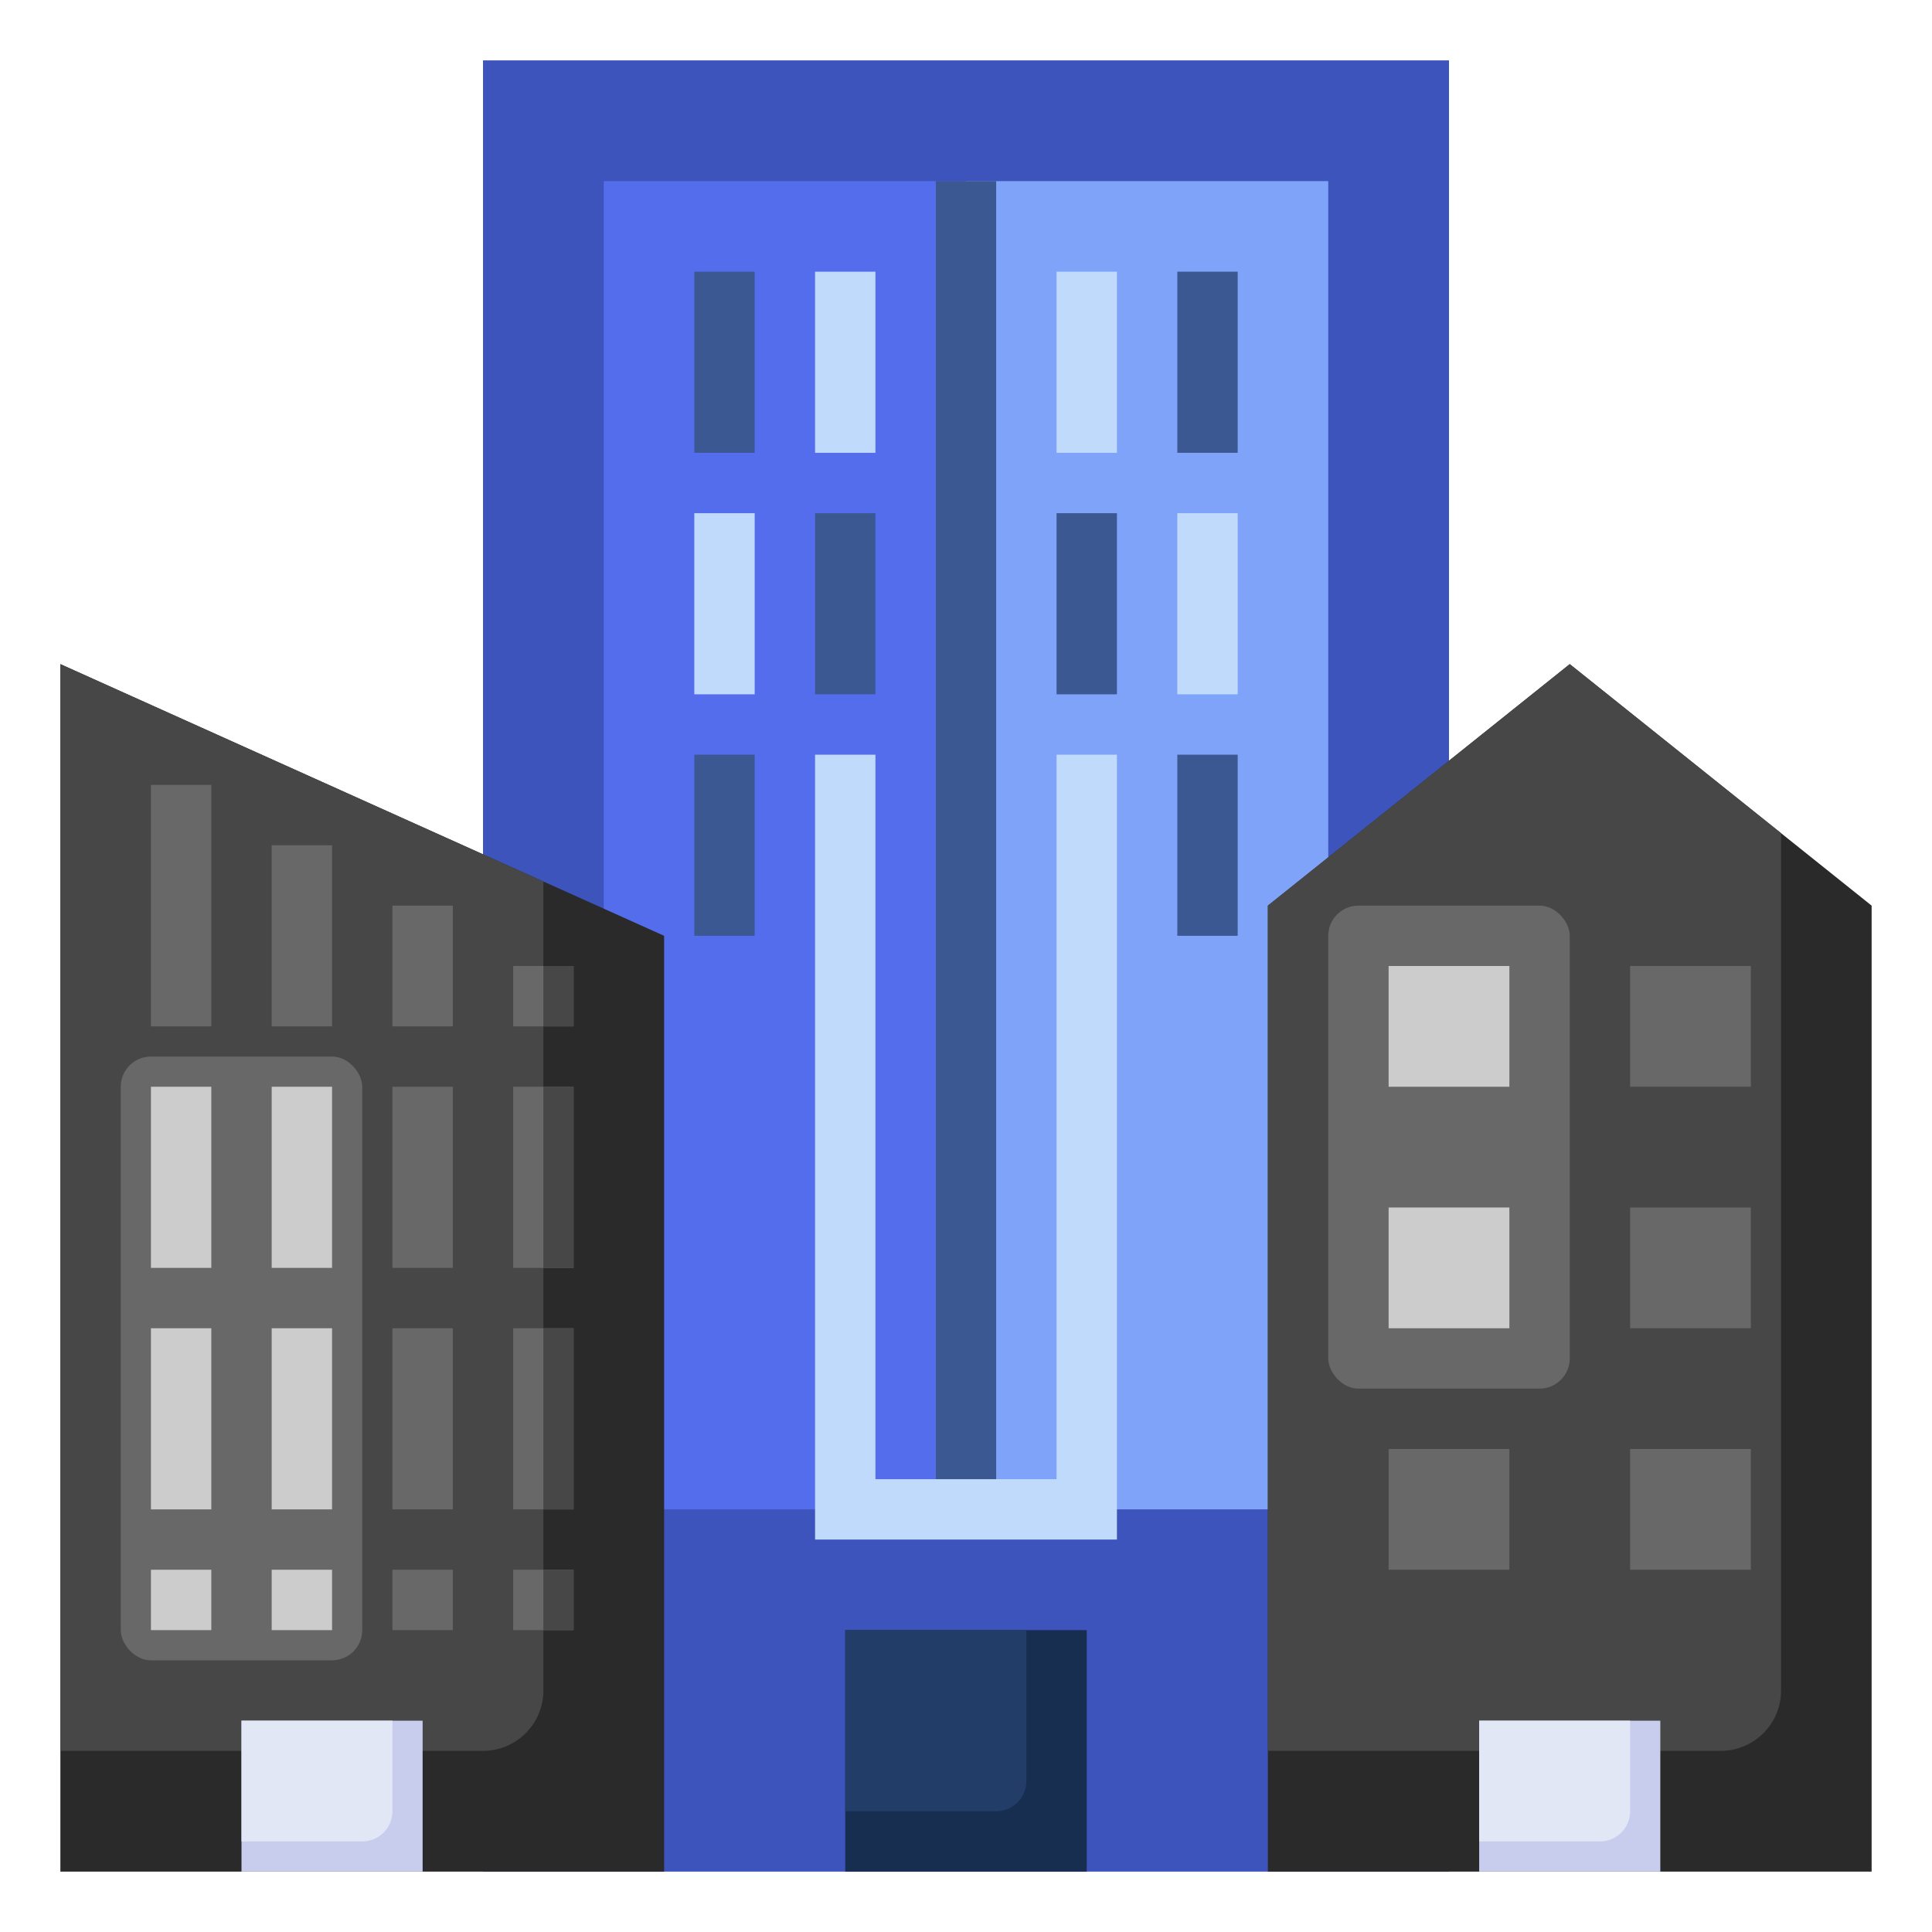 <svg id="Layer_1" height="512" viewBox="0 0 64 64" width="512" xmlns="http://www.w3.org/2000/svg" data-name="Layer 1"><path d="m16 2h32v60h-32z" fill="#3d54bd"/><path d="m20 6h12v44h-12z" fill="#546ded"/><path d="m22 31-20-9v40h20z" fill="#2a2a2a"/><path d="m2 22v36h14a2 2 0 0 0 2-2v-26.8z" fill="#474747"/><rect fill="#686868" height="20" rx="1" width="8" x="4" y="35"/><path d="m32 6h12v44h-12z" fill="#7fa3f8"/><path d="m62 30-10-8-10 8v32h20z" fill="#2a2a2a"/><path d="m52 22-10 8v28h15a2 2 0 0 0 2-2v-28.4z" fill="#474747"/><g fill="#686868"><rect height="16" rx="1" width="8" x="44" y="30"/><path d="m5 26h2v8h-2z"/><path d="m9 28h2v6h-2z"/><path d="m13 30h2v4h-2z"/><path d="m17 32h2v2h-2z"/></g><path d="m5 36h2v6h-2z" fill="#ccc"/><path d="m9 36h2v6h-2z" fill="#ccc"/><path d="m13 36h2v6h-2z" fill="#686868"/><path d="m17 36h2v6h-2z" fill="#686868"/><path d="m5 44h2v6h-2z" fill="#ccc"/><path d="m9 44h2v6h-2z" fill="#ccc"/><path d="m13 44h2v6h-2z" fill="#686868"/><path d="m17 44h2v6h-2z" fill="#686868"/><path d="m8 62v-5h6v5" fill="#c8cded"/><path d="m49 62v-5h6v5" fill="#c8cded"/><path d="m46 32h4v4h-4z" fill="#ccc"/><path d="m54 32h4v4h-4z" fill="#686868"/><path d="m46 40h4v4h-4z" fill="#ccc"/><path d="m54 40h4v4h-4z" fill="#686868"/><path d="m46 48h4v4h-4z" fill="#686868"/><path d="m54 48h4v4h-4z" fill="#686868"/><path d="m31 6h2v44h-2z" fill="#3b5892"/><path d="m36 62v-8h-8v8" fill="#172e50"/><path d="m23 9h2v6h-2z" fill="#3b5892"/><path d="m27 9h2v6h-2z" fill="#c0dafc"/><path d="m23 17h2v6h-2z" fill="#c0dafc"/><path d="m27 17h2v6h-2z" fill="#3b5892"/><path d="m23 25h2v6h-2z" fill="#3b5892"/><path d="m35 9h2v6h-2z" fill="#c0dafc"/><path d="m39 9h2v6h-2z" fill="#3b5892"/><path d="m35 17h2v6h-2z" fill="#3b5892"/><path d="m39 17h2v6h-2z" fill="#c0dafc"/><path d="m37 51h-10v-26h2v24h6v-24h2z" fill="#c0dafc"/><path d="m39 25h2v6h-2z" fill="#3b5892"/><path d="m5 52h2v2h-2z" fill="#ccc"/><path d="m9 52h2v2h-2z" fill="#ccc"/><path d="m13 52h2v2h-2z" fill="#686868"/><path d="m17 52h2v2h-2z" fill="#686868"/><path d="m49 57v4h4a1 1 0 0 0 1-1v-3z" fill="#e2e7f6"/><path d="m8 57v4h4a1 1 0 0 0 1-1v-3z" fill="#e2e7f6"/><path d="m28 54v6h5a1 1 0 0 0 1-1v-5z" fill="#213d68"/><path d="m18 52h1v2h-1z" fill="#474747"/><path d="m18 44h1v6h-1z" fill="#474747"/><path d="m18 36h1v6h-1z" fill="#474747"/><path d="m18 32h1v2h-1z" fill="#474747"/></svg>